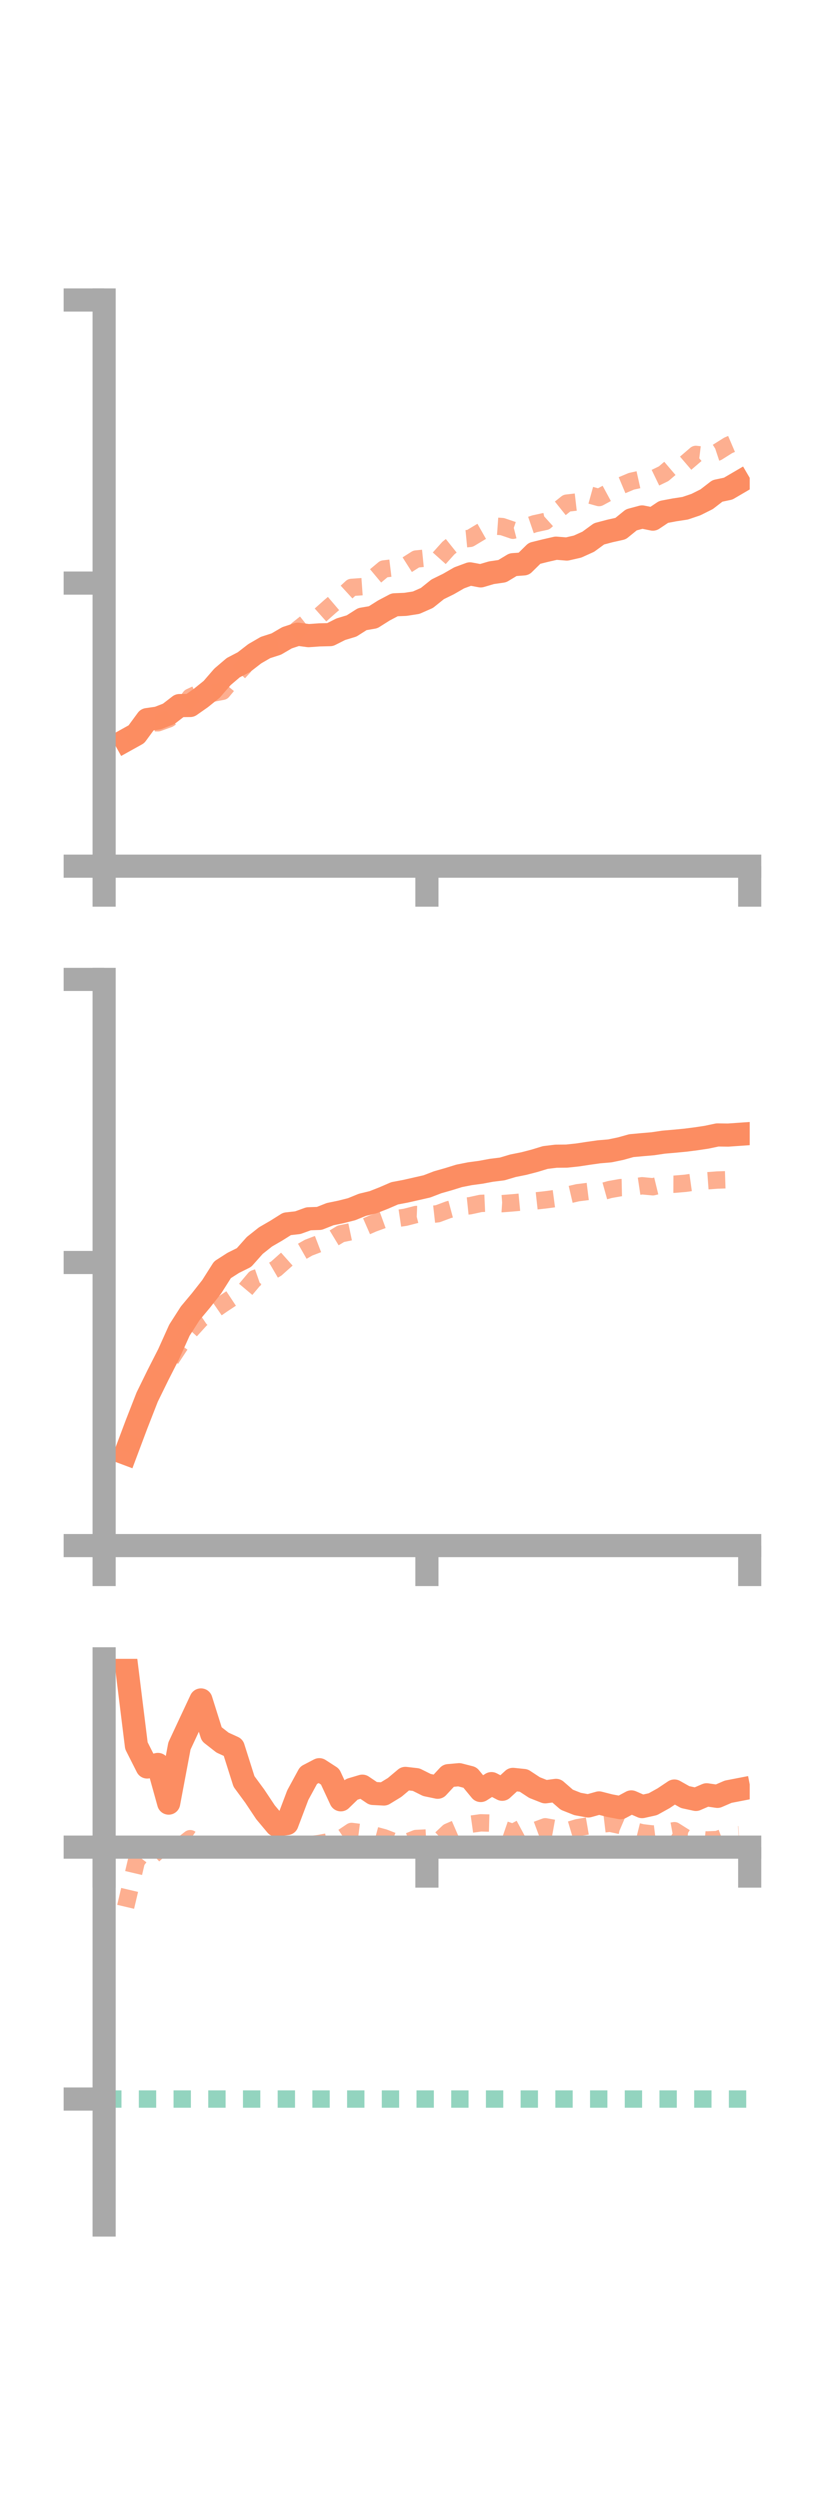 <?xml version="1.0" encoding="utf-8" standalone="no"?>
<!DOCTYPE svg PUBLIC "-//W3C//DTD SVG 1.1//EN"
  "http://www.w3.org/Graphics/SVG/1.1/DTD/svg11.dtd">
<!-- Created with matplotlib (https://matplotlib.org/) -->
<svg height="216pt" version="1.1" viewBox="0 0 72 216" width="72pt" xmlns="http://www.w3.org/2000/svg" xmlns:xlink="http://www.w3.org/1999/xlink">
 <defs>
  <style type="text/css">*{stroke-linecap:butt;stroke-linejoin:round;}</style>
 </defs>
 <g id="figure_1">
  <g id="patch_1">
   <path d="M 0 216 
L 72 216 
L 72 0 
L 0 0 
z
" style="fill:none;"/>
  </g>
  <g id="axes_1">
   <g id="patch_2">
    <path d="M 9 74.838 
L 64.8 74.838 
L 64.8 25.92 
L 9 25.92 
z
" style="fill:none;"/>
   </g>
   <g id="matplotlib.axis_1">
    <g id="xtick_1">
     <g id="line2d_1">
      <defs>
       <path d="M 0 0 
L 0 3.5 
" id="m5d6ce6df31" style="stroke:#a9a9a9;stroke-width:2;"/>
      </defs>
      <g>
       <use style="fill:#a9a9a9;stroke:#a9a9a9;stroke-width:2;" x="9" xlink:href="#m5d6ce6df31" y="74.838"/>
      </g>
     </g>
    </g>
    <g id="xtick_2">
     <g id="line2d_2">
      <g>
       <use style="fill:#a9a9a9;stroke:#a9a9a9;stroke-width:2;" x="36.9" xlink:href="#m5d6ce6df31" y="74.838"/>
      </g>
     </g>
    </g>
    <g id="xtick_3">
     <g id="line2d_3">
      <g>
       <use style="fill:#a9a9a9;stroke:#a9a9a9;stroke-width:2;" x="64.8" xlink:href="#m5d6ce6df31" y="74.838"/>
      </g>
     </g>
    </g>
   </g>
   <g id="matplotlib.axis_2">
    <g id="ytick_1">
     <g id="line2d_4">
      <defs>
       <path d="M 0 0 
L -3.5 0 
" id="m8b33fbeeda" style="stroke:#a9a9a9;stroke-width:2;"/>
      </defs>
      <g>
       <use style="fill:#a9a9a9;stroke:#a9a9a9;stroke-width:2;" x="9" xlink:href="#m8b33fbeeda" y="74.838"/>
      </g>
     </g>
    </g>
    <g id="ytick_2">
     <g id="line2d_5">
      <g>
       <use style="fill:#a9a9a9;stroke:#a9a9a9;stroke-width:2;" x="9" xlink:href="#m8b33fbeeda" y="50.379"/>
      </g>
     </g>
    </g>
    <g id="ytick_3">
     <g id="line2d_6">
      <g>
       <use style="fill:#a9a9a9;stroke:#a9a9a9;stroke-width:2;" x="9" xlink:href="#m8b33fbeeda" y="25.92"/>
      </g>
     </g>
    </g>
   </g>
   <g id="line2d_7">
    <path clip-path="url(#p6142f9e145)" d="M 10.86 63.956 
L 11.79 63.439 
L 12.72 62.174 
L 13.65 62.041 
L 14.58 61.679 
L 15.51 60.963 
L 16.44 60.954 
L 17.37 60.302 
L 18.3 59.554 
L 19.23 58.48 
L 20.16 57.688 
L 21.09 57.203 
L 22.02 56.483 
L 22.95 55.944 
L 23.88 55.645 
L 24.81 55.103 
L 25.74 54.796 
L 26.67 54.92 
L 27.6 54.854 
L 28.53 54.832 
L 29.46 54.363 
L 30.39 54.082 
L 31.32 53.491 
L 32.25 53.332 
L 33.18 52.746 
L 34.11 52.255 
L 35.04 52.217 
L 35.97 52.073 
L 36.9 51.663 
L 37.83 50.917 
L 38.76 50.461 
L 39.69 49.926 
L 40.62 49.582 
L 41.55 49.757 
L 42.48 49.483 
L 43.41 49.349 
L 44.34 48.789 
L 45.27 48.721 
L 46.2 47.806 
L 47.13 47.575 
L 48.06 47.362 
L 48.99 47.438 
L 49.92 47.225 
L 50.85 46.804 
L 51.78 46.124 
L 52.71 45.878 
L 53.64 45.67 
L 54.57 44.915 
L 55.5 44.664 
L 56.43 44.853 
L 57.36 44.231 
L 58.29 44.055 
L 59.22 43.913 
L 60.15 43.598 
L 61.08 43.133 
L 62.01 42.415 
L 62.94 42.218 
L 63.87 41.674 
" style="fill:none;stroke:#fc8d62;stroke-linecap:square;stroke-width:2;"/>
   </g>
   <g id="line2d_8">
    <path clip-path="url(#p6142f9e145)" d="M 10.86 63.826 
L 11.79 63.324 
L 12.72 62.444 
L 13.65 62.45 
L 14.58 62.117 
L 15.51 61.494 
L 16.44 60.23 
L 17.37 59.799 
L 18.3 59.906 
L 19.23 59.729 
L 20.16 58.605 
L 21.09 57.587 
L 22.02 56.082 
L 22.95 55.797 
L 23.88 55.496 
L 24.81 55.278 
L 25.74 54.376 
L 26.67 53.637 
L 27.6 53.226 
L 28.53 52.397 
L 29.46 51.606 
L 30.39 50.752 
L 31.32 50.686 
L 32.25 49.936 
L 33.18 49.159 
L 34.11 49.045 
L 35.04 48.89 
L 35.97 48.3 
L 36.9 48.208 
L 37.83 48.388 
L 38.76 47.35 
L 39.69 46.607 
L 40.62 46.517 
L 41.55 45.958 
L 42.48 45.432 
L 43.41 45.498 
L 44.34 45.814 
L 45.27 45.574 
L 46.2 45.255 
L 47.13 45.053 
L 48.06 44.215 
L 48.99 43.472 
L 49.92 43.364 
L 50.85 42.733 
L 51.78 42.99 
L 52.71 42.487 
L 53.64 41.975 
L 54.57 41.584 
L 55.5 41.377 
L 56.43 41.38 
L 57.36 40.931 
L 58.29 40.138 
L 59.22 40.058 
L 60.15 39.26 
L 61.08 39.373 
L 62.01 39.065 
L 62.94 38.48 
L 63.87 38.084 
" style="fill:none;stroke:#fc8d62;stroke-dasharray:1.5,1.5;stroke-dashoffset:0;stroke-opacity:0.7;stroke-width:1.5;"/>
   </g>
   <g id="patch_3">
    <path d="M 9 74.838 
L 9 25.92 
" style="fill:none;stroke:#a9a9a9;stroke-linecap:square;stroke-linejoin:miter;stroke-width:2;"/>
   </g>
   <g id="patch_4">
    <path d="M 64.8 74.838 
L 64.8 25.92 
" style="fill:none;"/>
   </g>
   <g id="patch_5">
    <path d="M 9 74.838 
L 64.8 74.838 
" style="fill:none;stroke:#a9a9a9;stroke-linecap:square;stroke-linejoin:miter;stroke-width:2;"/>
   </g>
   <g id="patch_6">
    <path d="M 9 25.92 
L 64.8 25.92 
" style="fill:none;"/>
   </g>
  </g>
  <g id="axes_2">
   <g id="patch_7">
    <path d="M 9 133.539 
L 64.8 133.539 
L 64.8 84.621 
L 9 84.621 
z
" style="fill:none;"/>
   </g>
   <g id="matplotlib.axis_3">
    <g id="xtick_4">
     <g id="line2d_9">
      <g>
       <use style="fill:#a9a9a9;stroke:#a9a9a9;stroke-width:2;" x="9" xlink:href="#m5d6ce6df31" y="133.539"/>
      </g>
     </g>
    </g>
    <g id="xtick_5">
     <g id="line2d_10">
      <g>
       <use style="fill:#a9a9a9;stroke:#a9a9a9;stroke-width:2;" x="36.9" xlink:href="#m5d6ce6df31" y="133.539"/>
      </g>
     </g>
    </g>
    <g id="xtick_6">
     <g id="line2d_11">
      <g>
       <use style="fill:#a9a9a9;stroke:#a9a9a9;stroke-width:2;" x="64.8" xlink:href="#m5d6ce6df31" y="133.539"/>
      </g>
     </g>
    </g>
   </g>
   <g id="matplotlib.axis_4">
    <g id="ytick_4">
     <g id="line2d_12">
      <g>
       <use style="fill:#a9a9a9;stroke:#a9a9a9;stroke-width:2;" x="9" xlink:href="#m8b33fbeeda" y="133.539"/>
      </g>
     </g>
    </g>
    <g id="ytick_5">
     <g id="line2d_13">
      <g>
       <use style="fill:#a9a9a9;stroke:#a9a9a9;stroke-width:2;" x="9" xlink:href="#m8b33fbeeda" y="109.08"/>
      </g>
     </g>
    </g>
    <g id="ytick_6">
     <g id="line2d_14">
      <g>
       <use style="fill:#a9a9a9;stroke:#a9a9a9;stroke-width:2;" x="9" xlink:href="#m8b33fbeeda" y="84.621"/>
      </g>
     </g>
    </g>
   </g>
   <g id="line2d_15">
    <path clip-path="url(#p5422134918)" d="M 10.86 125.572 
L 11.79 123.094 
L 12.72 120.712 
L 13.65 118.815 
L 14.58 116.989 
L 15.51 114.923 
L 16.44 113.471 
L 17.37 112.358 
L 18.3 111.174 
L 19.23 109.709 
L 20.16 109.113 
L 21.09 108.651 
L 22.02 107.606 
L 22.95 106.868 
L 23.88 106.329 
L 24.81 105.744 
L 25.74 105.64 
L 26.67 105.304 
L 27.6 105.271 
L 28.53 104.903 
L 29.46 104.711 
L 30.39 104.476 
L 31.32 104.096 
L 32.25 103.871 
L 33.18 103.505 
L 34.11 103.102 
L 35.04 102.926 
L 35.97 102.716 
L 36.9 102.504 
L 37.83 102.147 
L 38.76 101.882 
L 39.69 101.594 
L 40.62 101.41 
L 41.55 101.285 
L 42.48 101.112 
L 43.41 100.997 
L 44.34 100.72 
L 45.27 100.534 
L 46.2 100.293 
L 47.13 100.009 
L 48.06 99.896 
L 48.99 99.887 
L 49.92 99.788 
L 50.85 99.647 
L 51.78 99.516 
L 52.71 99.437 
L 53.64 99.244 
L 54.57 98.985 
L 55.5 98.9 
L 56.43 98.82 
L 57.36 98.682 
L 58.29 98.602 
L 59.22 98.513 
L 60.15 98.395 
L 61.08 98.255 
L 62.01 98.059 
L 62.94 98.071 
L 63.87 98.006 
" style="fill:none;stroke:#fc8d62;stroke-linecap:square;stroke-width:2;"/>
   </g>
   <g id="line2d_16">
    <path clip-path="url(#p5422134918)" d="M 10.86 125.437 
L 11.79 122.993 
L 12.72 120.244 
L 13.65 119.092 
L 14.58 117.709 
L 15.51 116.295 
L 16.44 114.979 
L 17.37 113.957 
L 18.3 113.327 
L 19.23 112.684 
L 20.16 112.068 
L 21.09 111.574 
L 22.02 110.47 
L 22.95 110.145 
L 23.88 109.602 
L 24.81 108.772 
L 25.74 108.33 
L 26.67 107.8 
L 27.6 107.443 
L 28.53 107.164 
L 29.46 106.601 
L 30.39 106.406 
L 31.32 106.107 
L 32.25 105.7 
L 33.18 105.362 
L 34.11 105.31 
L 35.04 105.172 
L 35.97 104.934 
L 36.9 104.973 
L 37.83 104.869 
L 38.76 104.522 
L 39.69 104.273 
L 40.62 104.177 
L 41.55 103.975 
L 42.48 103.934 
L 43.41 103.996 
L 44.34 103.924 
L 45.27 103.836 
L 46.2 103.771 
L 47.13 103.669 
L 48.06 103.545 
L 48.99 103.271 
L 49.92 103.054 
L 50.85 102.938 
L 51.78 103.035 
L 52.71 102.775 
L 53.64 102.61 
L 54.57 102.59 
L 55.5 102.45 
L 56.43 102.538 
L 57.36 102.312 
L 58.29 102.317 
L 59.22 102.239 
L 60.15 102.109 
L 61.08 102.023 
L 62.01 101.955 
L 62.94 101.926 
L 63.87 101.7 
" style="fill:none;stroke:#fc8d62;stroke-dasharray:1.5,1.5;stroke-dashoffset:0;stroke-opacity:0.7;stroke-width:1.5;"/>
   </g>
   <g id="patch_8">
    <path d="M 9 133.539 
L 9 84.621 
" style="fill:none;stroke:#a9a9a9;stroke-linecap:square;stroke-linejoin:miter;stroke-width:2;"/>
   </g>
   <g id="patch_9">
    <path d="M 64.8 133.539 
L 64.8 84.621 
" style="fill:none;"/>
   </g>
   <g id="patch_10">
    <path d="M 9 133.539 
L 64.8 133.539 
" style="fill:none;stroke:#a9a9a9;stroke-linecap:square;stroke-linejoin:miter;stroke-width:2;"/>
   </g>
   <g id="patch_11">
    <path d="M 9 84.621 
L 64.8 84.621 
" style="fill:none;"/>
   </g>
  </g>
  <g id="axes_3">
   <g id="patch_12">
    <path d="M 9 192.24 
L 64.8 192.24 
L 64.8 143.322 
L 9 143.322 
z
" style="fill:none;"/>
   </g>
   <g id="matplotlib.axis_5">
    <g id="xtick_7">
     <g id="line2d_17">
      <g>
       <use style="fill:#a9a9a9;stroke:#a9a9a9;stroke-width:2;" x="9" xlink:href="#m5d6ce6df31" y="159.593"/>
      </g>
     </g>
    </g>
    <g id="xtick_8">
     <g id="line2d_18">
      <g>
       <use style="fill:#a9a9a9;stroke:#a9a9a9;stroke-width:2;" x="36.9" xlink:href="#m5d6ce6df31" y="159.593"/>
      </g>
     </g>
    </g>
    <g id="xtick_9">
     <g id="line2d_19">
      <g>
       <use style="fill:#a9a9a9;stroke:#a9a9a9;stroke-width:2;" x="64.8" xlink:href="#m5d6ce6df31" y="159.593"/>
      </g>
     </g>
    </g>
   </g>
   <g id="matplotlib.axis_6">
    <g id="ytick_7">
     <g id="line2d_20">
      <g>
       <use style="fill:#a9a9a9;stroke:#a9a9a9;stroke-width:2;" x="9" xlink:href="#m8b33fbeeda" y="159.593"/>
      </g>
     </g>
    </g>
    <g id="ytick_8">
     <g id="line2d_21">
      <g>
       <use style="fill:#a9a9a9;stroke:#a9a9a9;stroke-width:2;" x="9" xlink:href="#m8b33fbeeda" y="181.358"/>
      </g>
     </g>
    </g>
   </g>
   <g id="line2d_22">
    <path clip-path="url(#pff24fe8887)" d="M 10.86 143.322 
L 11.79 150.827 
L 12.72 152.668 
L 13.65 152.448 
L 14.58 155.789 
L 15.51 150.854 
L 16.44 148.86 
L 17.37 146.875 
L 18.3 149.832 
L 19.23 150.559 
L 20.16 150.985 
L 21.09 153.92 
L 22.02 155.185 
L 22.95 156.582 
L 23.88 157.692 
L 24.81 157.555 
L 25.74 155.097 
L 26.67 153.387 
L 27.6 152.902 
L 28.53 153.503 
L 29.46 155.503 
L 30.39 154.603 
L 31.32 154.326 
L 32.25 154.954 
L 33.18 155.002 
L 34.11 154.435 
L 35.04 153.654 
L 35.97 153.76 
L 36.9 154.223 
L 37.83 154.418 
L 38.76 153.416 
L 39.69 153.334 
L 40.62 153.573 
L 41.55 154.7 
L 42.48 154.105 
L 43.41 154.593 
L 44.34 153.739 
L 45.27 153.835 
L 46.2 154.446 
L 47.13 154.813 
L 48.06 154.689 
L 48.99 155.496 
L 49.92 155.864 
L 50.85 156.034 
L 51.78 155.773 
L 52.71 156.011 
L 53.64 156.185 
L 54.57 155.685 
L 55.5 156.091 
L 56.43 155.883 
L 57.36 155.367 
L 58.29 154.745 
L 59.22 155.269 
L 60.15 155.47 
L 61.08 155.07 
L 62.01 155.206 
L 62.94 154.805 
L 63.87 154.625 
" style="fill:none;stroke:#fc8d62;stroke-linecap:square;stroke-width:2;"/>
   </g>
   <g id="line2d_23">
    <path clip-path="url(#pff24fe8887)" d="M 10.86 164.749 
L 11.79 160.803 
L 12.72 159.589 
L 13.65 159.593 
L 14.58 160.612 
L 15.51 159.593 
L 16.44 158.863 
L 17.37 159.5 
L 18.3 159.593 
L 19.23 159.593 
L 20.16 159.593 
L 21.09 159.593 
L 22.02 159.593 
L 22.95 159.665 
L 23.88 159.628 
L 24.81 159.592 
L 25.74 159.566 
L 26.67 159.409 
L 27.6 159.277 
L 28.53 159.102 
L 29.46 158.86 
L 30.39 158.237 
L 31.32 158.355 
L 32.25 158.529 
L 33.18 158.778 
L 34.11 159.137 
L 35.04 159.214 
L 35.97 158.846 
L 36.9 158.801 
L 37.83 159.156 
L 38.76 158.279 
L 39.69 157.875 
L 40.62 157.623 
L 41.55 157.493 
L 42.48 157.518 
L 43.41 158.017 
L 44.34 158.337 
L 45.27 157.837 
L 46.2 158.18 
L 47.13 157.834 
L 48.06 158.002 
L 48.99 158.191 
L 49.92 157.914 
L 50.85 157.755 
L 51.78 157.636 
L 52.71 157.525 
L 53.64 157.723 
L 54.57 158.12 
L 55.5 158.351 
L 56.43 158.462 
L 57.36 158.342 
L 58.29 158.172 
L 59.22 158.76 
L 60.15 158.88 
L 61.08 158.975 
L 62.01 158.937 
L 62.94 158.587 
L 63.87 158.519 
" style="fill:none;stroke:#fc8d62;stroke-dasharray:1.5,1.5;stroke-dashoffset:0;stroke-opacity:0.7;stroke-width:1.5;"/>
   </g>
   <g id="line2d_24">
    <path clip-path="url(#pff24fe8887)" d="M 9 181.358 
L 64.8 181.358 
" style="fill:none;stroke:#66c2a5;stroke-dasharray:1.5,1.5;stroke-dashoffset:0;stroke-opacity:0.7;stroke-width:1.5;"/>
   </g>
   <g id="patch_13">
    <path d="M 9 192.24 
L 9 143.322 
" style="fill:none;stroke:#a9a9a9;stroke-linecap:square;stroke-linejoin:miter;stroke-width:2;"/>
   </g>
   <g id="patch_14">
    <path d="M 64.8 192.24 
L 64.8 143.322 
" style="fill:none;"/>
   </g>
   <g id="patch_15">
    <path d="M 9 159.593 
L 64.8 159.593 
" style="fill:none;stroke:#a9a9a9;stroke-linecap:square;stroke-linejoin:miter;stroke-width:2;"/>
   </g>
   <g id="patch_16">
    <path d="M 9 143.322 
L 64.8 143.322 
" style="fill:none;"/>
   </g>
  </g>
 </g>
 <defs>
  <clipPath id="p6142f9e145">
   <rect height="48.918" width="55.8" x="9" y="25.92"/>
  </clipPath>
  <clipPath id="p5422134918">
   <rect height="48.918" width="55.8" x="9" y="84.621"/>
  </clipPath>
  <clipPath id="pff24fe8887">
   <rect height="48.918" width="55.8" x="9" y="143.322"/>
  </clipPath>
 </defs>
</svg>
